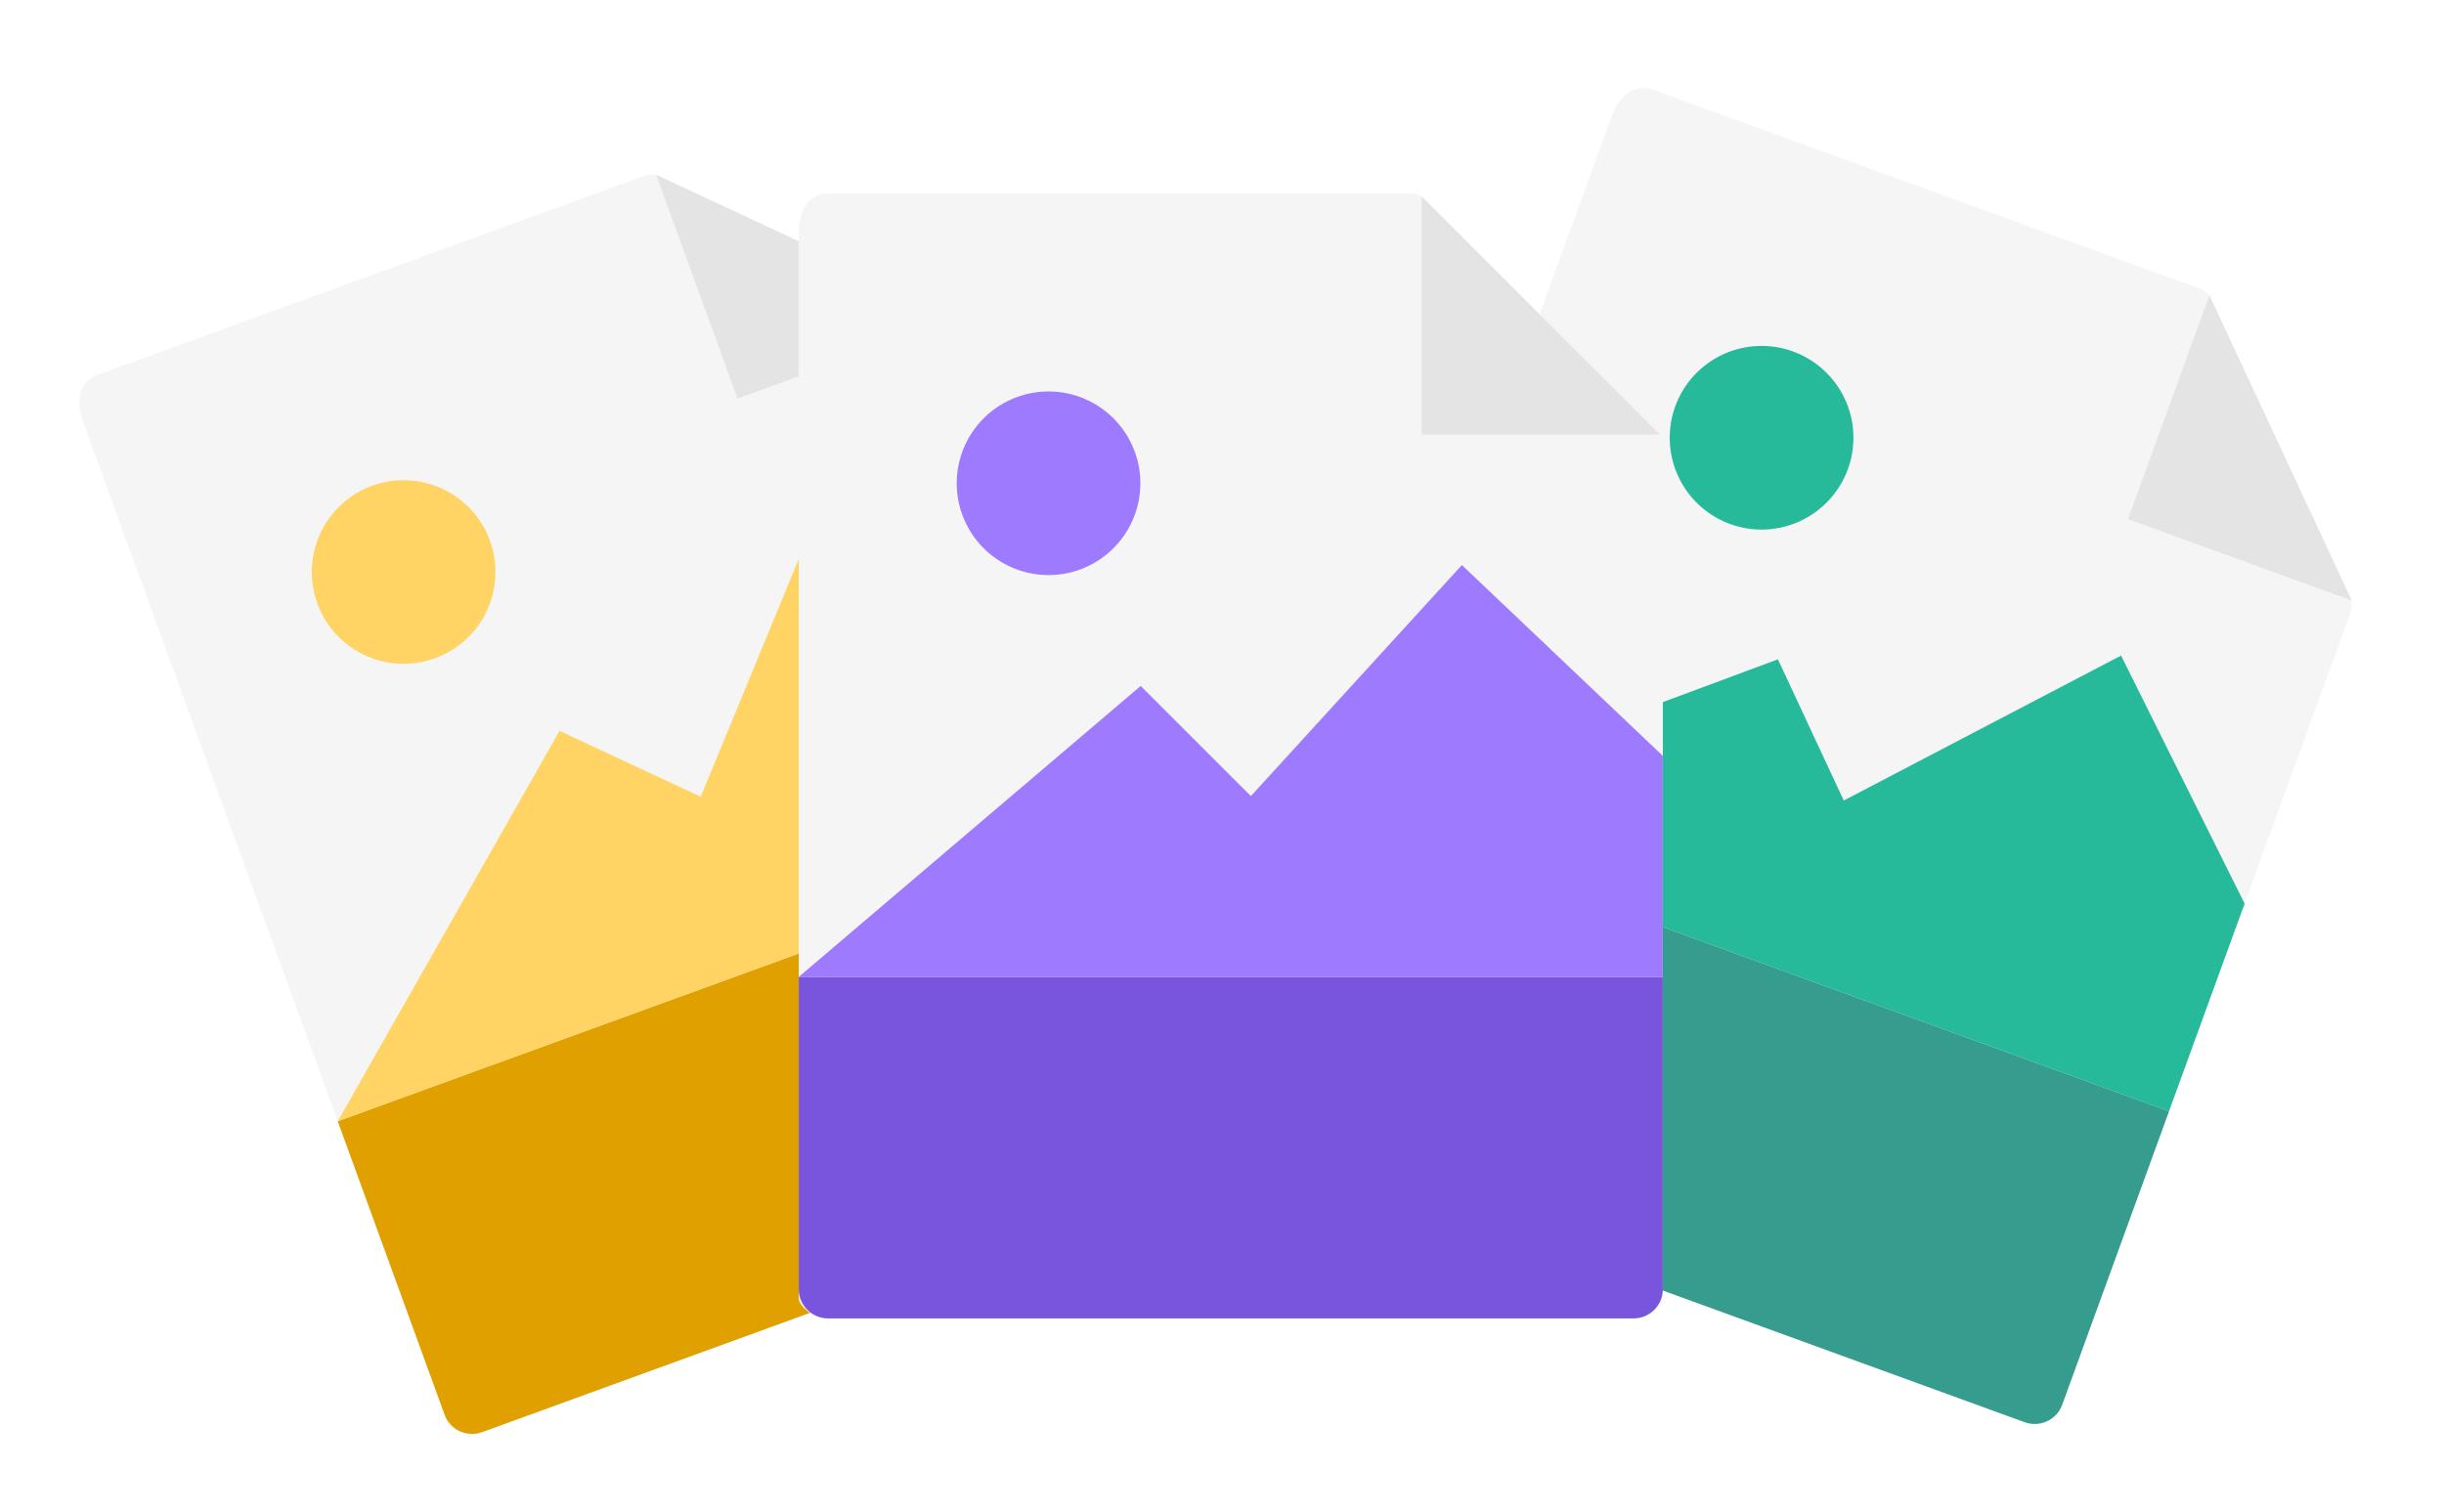<svg xmlns="http://www.w3.org/2000/svg" width="139" height="86" fill="none"><style>.B{fill:#f5f5f5}.C{fill:#e4e4e4}.D{color-interpolation-filters:sRGB}.E{flood-opacity:0}</style><g filter="url(#A)"><path d="M125.165 12.442 93.997 1.098c-.868-.316-1.827.132-2.324 1.497L70.927 59.592c-.135.37.313 1.33 1.18 1.646l43.037 15.664c.867.316 1.827-.132 1.962-.502l16.425-45.129c.272-.747.26-1.024.148-1.266l-7.948-17.045a1 1 0 0 0-.567-.519z" class="B"/><path fill="#359c8e" d="M115.145 76.902 72.108 61.238a1.67 1.67 0 0 1-.999-2.143l6.073-16.686 46.179 16.808-6.073 16.686a1.67 1.67 0 0 1-2.143.999"/><path d="m125.659 12.805-4.632 12.725 12.725 4.632z" class="C"/><path fill="#26b99a" d="M98.349 25.79a5.223 5.223 0 1 0 3.571-9.816 5.223 5.223 0 0 0-3.571 9.816M77.181 42.409l11.813 4.3 34.365 12.508 4.3-11.813-7.026-14.111-15.771 8.246-3.745-8.032z"/></g><g filter="url(#B)"><path d="M36.704 5.984 5.537 17.328c-.868.316-1.315 1.275-.818 2.64l20.746 56.998c.135.371 1.094.818 1.962.502l43.037-15.664c.868-.316 1.315-1.275 1.18-1.646L55.217 15.03c-.272-.747-.459-.952-.7-1.065L37.473 6.017a1 1 0 0 0-.769-.033" class="B"/><path fill="#dfa000" d="M70.463 61.804 27.426 77.469a1.67 1.67 0 0 1-2.143-.999L19.21 59.784l46.179-16.808 6.073 16.686a1.67 1.67 0 0 1-.999 2.143z"/><path d="m37.316 5.945 4.631 12.725 12.725-4.632z" class="C"/><path fill="#ffd465" d="M24.742 33.446a5.222 5.222 0 1 0-3.573-9.814 5.222 5.222 0 0 0 3.573 9.814M19.21 59.784l11.813-4.3 34.366-12.508-4.3-11.813-14.453-6.294-6.781 16.455-8.032-3.745z"/></g><g filter="url(#C)"><path d="M80.269 7H47.101c-.923 0-1.672.749-1.672 2.201v60.656c0 .394.749 1.143 1.672 1.143H92.9c.923 0 1.672-.749 1.672-1.143V21.832c0-.795-.106-1.051-.294-1.24L80.98 7.294A1 1 0 0 0 80.269 7" class="B"/><path fill="#7955dd" d="M92.9 71H47.101a1.67 1.67 0 0 1-1.672-1.672V51.571h49.143v17.757A1.67 1.67 0 0 1 92.9 71"/><path d="M80.857 7.173v13.542h13.542z" class="C"/><path fill="#9e7aff" d="M59.636 28.714a5.222 5.222 0 1 0 0-10.444 5.222 5.222 0 0 0 0 10.444M45.429 51.571h49.143V39L83.143 28.143l-12 13.143-6.266-6.266-19.448 16.552z"/></g><defs><filter id="A" width="70.851" height="84.008" x="66.904" y="1.001" class="D" filterUnits="userSpaceOnUse"><feFlood class="E" result="A"/><feColorMatrix in="SourceAlpha" result="B" values="0 0 0 0 0 0 0 0 0 0 0 0 0 0 0 0 0 0 127 0"/><feOffset dy="4"/><feGaussianBlur stdDeviation="2"/><feComposite in2="B" operator="out"/><feColorMatrix values="0 0 0 0 0 0 0 0 0 0 0 0 0 0 0 0 0 0 0.25 0"/><feBlend in2="A"/><feBlend in="SourceGraphic"/></filter><filter id="B" width="75.155" height="79.652" x=".511" y="5.924" class="D" filterUnits="userSpaceOnUse"><feFlood class="E" result="A"/><feColorMatrix in="SourceAlpha" result="B" values="0 0 0 0 0 0 0 0 0 0 0 0 0 0 0 0 0 0 127 0"/><feOffset dy="4"/><feGaussianBlur stdDeviation="2"/><feComposite in2="B" operator="out"/><feColorMatrix values="0 0 0 0 0 0 0 0 0 0 0 0 0 0 0 0 0 0 0.25 0"/><feBlend in2="A"/><feBlend in="SourceGraphic"/></filter><filter id="C" width="57.143" height="72" x="41.429" y="7" class="D" filterUnits="userSpaceOnUse"><feFlood class="E" result="A"/><feColorMatrix in="SourceAlpha" result="B" values="0 0 0 0 0 0 0 0 0 0 0 0 0 0 0 0 0 0 127 0"/><feOffset dy="4"/><feGaussianBlur stdDeviation="2"/><feComposite in2="B" operator="out"/><feColorMatrix values="0 0 0 0 0 0 0 0 0 0 0 0 0 0 0 0 0 0 0.25 0"/><feBlend in2="A"/><feBlend in="SourceGraphic"/></filter></defs></svg>
